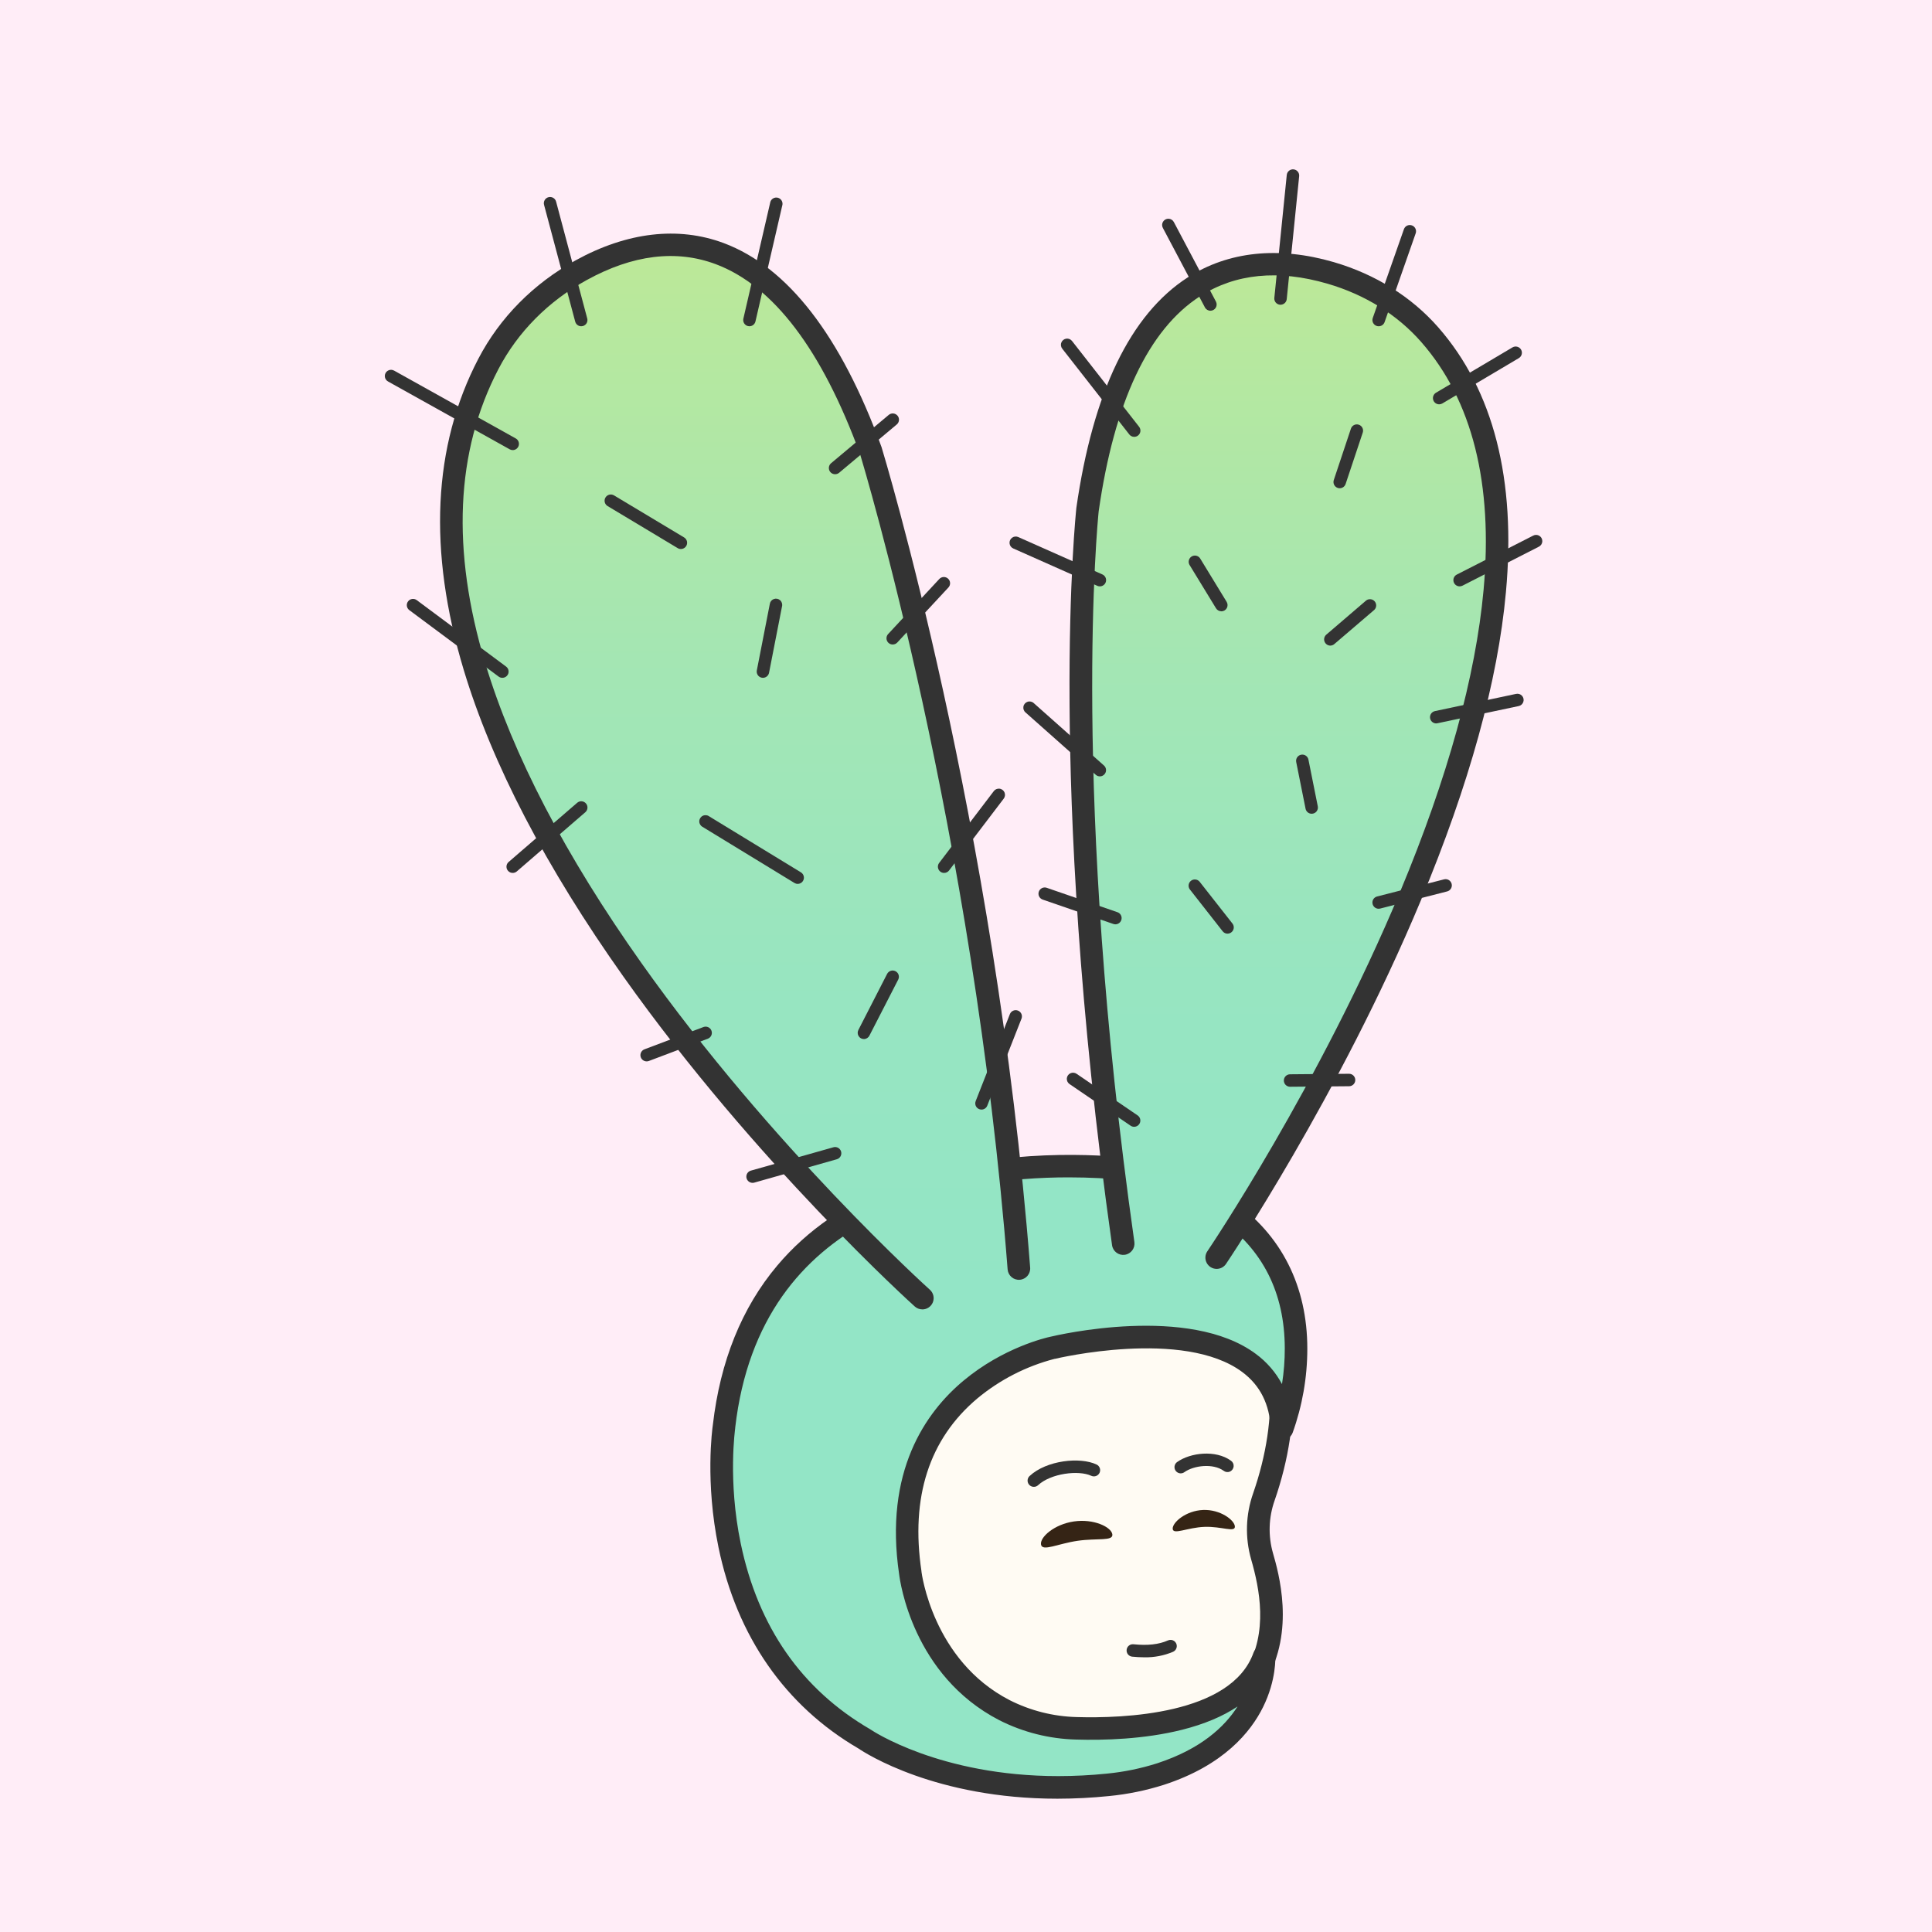 <svg height="1200" node-id="1" sillyvg="true" template-height="1200" template-width="1200" version="1.1" viewBox="0 0 1200 1200" width="1200" xmlns="http://www.w3.org/2000/svg" xmlns:xlink="http://www.w3.org/1999/xlink"><defs node-id="131"><linearGradient gradientUnits="userSpaceOnUse" id="未命名的渐变_10" node-id="5" spreadMethod="pad" x1="456.57" x2="456.57" y1="152.06" y2="806.28"><stop offset="0" stop-color="#bde897"></stop><stop offset="0.08" stop-color="#b7e89e"></stop><stop offset="0.41" stop-color="#a3e6b4"></stop><stop offset="0.72" stop-color="#97e5c1"></stop><stop offset="1" stop-color="#93e5c6"></stop></linearGradient><linearGradient gradientUnits="userSpaceOnUse" id="未命名的渐变_10-2" node-id="11" spreadMethod="pad" x1="800.6" x2="800.6" y1="164.08" y2="781.13"><stop offset="0" stop-color="#bde897"></stop><stop offset="0.08" stop-color="#b7e89e"></stop><stop offset="0.41" stop-color="#a3e6b4"></stop><stop offset="0.72" stop-color="#97e5c1"></stop><stop offset="1" stop-color="#93e5c6"></stop></linearGradient><linearGradient gradientUnits="userSpaceOnUse" id="未命名的渐变_10-3" node-id="12" spreadMethod="pad" x1="865.97" x2="865.97" y1="143.64" y2="198.78"><stop offset="0" stop-color="#bde897"></stop><stop offset="0.08" stop-color="#b7e89e"></stop><stop offset="0.41" stop-color="#a3e6b4"></stop><stop offset="0.72" stop-color="#97e5c1"></stop><stop offset="1" stop-color="#93e5c6"></stop></linearGradient><linearGradient gradientUnits="userSpaceOnUse" id="未命名的渐变_10-4" node-id="13" spreadMethod="pad" x1="917.67" x2="917.67" y1="219.1" y2="247.26"><stop offset="0" stop-color="#bde897"></stop><stop offset="0.08" stop-color="#b7e89e"></stop><stop offset="0.41" stop-color="#a3e6b4"></stop><stop offset="0.72" stop-color="#97e5c1"></stop><stop offset="1" stop-color="#93e5c6"></stop></linearGradient><linearGradient gradientUnits="userSpaceOnUse" id="未命名的渐变_10-5" node-id="14" spreadMethod="pad" x1="738.77" x2="738.77" y1="139.77" y2="189.11"><stop offset="0" stop-color="#bde897"></stop><stop offset="0.08" stop-color="#b7e89e"></stop><stop offset="0.41" stop-color="#a3e6b4"></stop><stop offset="0.72" stop-color="#97e5c1"></stop><stop offset="1" stop-color="#93e5c6"></stop></linearGradient><linearGradient gradientUnits="userSpaceOnUse" id="未命名的渐变_10-6" node-id="15" spreadMethod="pad" x1="837.43" x2="837.43" y1="267.46" y2="299.39"><stop offset="0" stop-color="#bde897"></stop><stop offset="0.08" stop-color="#b7e89e"></stop><stop offset="0.41" stop-color="#a3e6b4"></stop><stop offset="0.72" stop-color="#97e5c1"></stop><stop offset="1" stop-color="#93e5c6"></stop></linearGradient><linearGradient gradientUnits="userSpaceOnUse" id="未命名的渐变_10-7" node-id="16" spreadMethod="pad" x1="799.22" x2="799.22" y1="108.98" y2="185.4"><stop offset="0" stop-color="#bde897"></stop><stop offset="0.08" stop-color="#b7e89e"></stop><stop offset="0.41" stop-color="#a3e6b4"></stop><stop offset="0.72" stop-color="#97e5c1"></stop><stop offset="1" stop-color="#93e5c6"></stop></linearGradient><linearGradient gradientUnits="userSpaceOnUse" id="未命名的渐变_10-8" node-id="17" spreadMethod="pad" x1="930.3" x2="930.3" y1="336.15" y2="360.33"><stop offset="0" stop-color="#bde897"></stop><stop offset="0.08" stop-color="#b7e89e"></stop><stop offset="0.41" stop-color="#a3e6b4"></stop><stop offset="0.72" stop-color="#97e5c1"></stop><stop offset="1" stop-color="#93e5c6"></stop></linearGradient><linearGradient gradientUnits="userSpaceOnUse" id="未命名的渐变_10-9" node-id="18" spreadMethod="pad" x1="917.24" x2="917.24" y1="434.82" y2="445.46"><stop offset="0" stop-color="#bde897"></stop><stop offset="0.08" stop-color="#b7e89e"></stop><stop offset="0.41" stop-color="#a3e6b4"></stop><stop offset="0.72" stop-color="#97e5c1"></stop><stop offset="1" stop-color="#93e5c6"></stop></linearGradient><linearGradient gradientUnits="userSpaceOnUse" id="未命名的渐变_10-10" node-id="19" spreadMethod="pad" x1="811.8" x2="811.8" y1="472.54" y2="501.56"><stop offset="0" stop-color="#bde897"></stop><stop offset="0.08" stop-color="#b7e89e"></stop><stop offset="0.41" stop-color="#a3e6b4"></stop><stop offset="0.72" stop-color="#97e5c1"></stop><stop offset="1" stop-color="#93e5c6"></stop></linearGradient><linearGradient gradientUnits="userSpaceOnUse" id="未命名的渐变_10-11" node-id="20" spreadMethod="pad" x1="750.33" x2="750.33" y1="348.72" y2="375.81"><stop offset="0" stop-color="#bde897"></stop><stop offset="0.08" stop-color="#b7e89e"></stop><stop offset="0.41" stop-color="#a3e6b4"></stop><stop offset="0.72" stop-color="#97e5c1"></stop><stop offset="1" stop-color="#93e5c6"></stop></linearGradient><linearGradient gradientUnits="userSpaceOnUse" id="未命名的渐变_10-12" node-id="21" spreadMethod="pad" x1="683.63" x2="683.63" y1="214.26" y2="267.46"><stop offset="0" stop-color="#bde897"></stop><stop offset="0.08" stop-color="#b7e89e"></stop><stop offset="0.41" stop-color="#a3e6b4"></stop><stop offset="0.72" stop-color="#97e5c1"></stop><stop offset="1" stop-color="#93e5c6"></stop></linearGradient><linearGradient gradientUnits="userSpaceOnUse" id="未命名的渐变_10-13" node-id="22" spreadMethod="pad" x1="657.02" x2="657.02" y1="337.11" y2="360.33"><stop offset="0" stop-color="#bde897"></stop><stop offset="0.08" stop-color="#b7e89e"></stop><stop offset="0.41" stop-color="#a3e6b4"></stop><stop offset="0.72" stop-color="#97e5c1"></stop><stop offset="1" stop-color="#93e5c6"></stop></linearGradient><linearGradient gradientUnits="userSpaceOnUse" id="未命名的渐变_10-14" node-id="23" spreadMethod="pad" x1="661.38" x2="661.38" y1="439.65" y2="478.35"><stop offset="0" stop-color="#bde897"></stop><stop offset="0.08" stop-color="#b7e89e"></stop><stop offset="0.41" stop-color="#a3e6b4"></stop><stop offset="0.72" stop-color="#97e5c1"></stop><stop offset="1" stop-color="#93e5c6"></stop></linearGradient><linearGradient gradientUnits="userSpaceOnUse" id="未命名的渐变_10-15" node-id="24" spreadMethod="pad" x1="877.1" x2="877.1" y1="549.93" y2="560.57"><stop offset="0" stop-color="#bde897"></stop><stop offset="0.08" stop-color="#b7e89e"></stop><stop offset="0.41" stop-color="#a3e6b4"></stop><stop offset="0.72" stop-color="#97e5c1"></stop><stop offset="1" stop-color="#93e5c6"></stop></linearGradient><linearGradient gradientUnits="userSpaceOnUse" id="未命名的渐变_10-17" node-id="26" spreadMethod="pad" x1="819.6" x2="819.6" y1="670.85" y2="671.17"><stop offset="0" stop-color="#bde897"></stop><stop offset="0.08" stop-color="#b7e89e"></stop><stop offset="0.41" stop-color="#a3e6b4"></stop><stop offset="0.72" stop-color="#97e5c1"></stop><stop offset="1" stop-color="#93e5c6"></stop></linearGradient><linearGradient gradientUnits="userSpaceOnUse" id="未命名的渐变_10-18" node-id="27" spreadMethod="pad" x1="670.85" x2="670.85" y1="555.09" y2="570.24"><stop offset="0" stop-color="#bde897"></stop><stop offset="0.08" stop-color="#b7e89e"></stop><stop offset="0.41" stop-color="#a3e6b4"></stop><stop offset="0.72" stop-color="#97e5c1"></stop><stop offset="1" stop-color="#93e5c6"></stop></linearGradient><linearGradient gradientUnits="userSpaceOnUse" id="未命名的渐变_10-19" node-id="28" spreadMethod="pad" x1="685.51" x2="685.51" y1="670.2" y2="696"><stop offset="0" stop-color="#bde897"></stop><stop offset="0.08" stop-color="#b7e89e"></stop><stop offset="0.41" stop-color="#a3e6b4"></stop><stop offset="0.72" stop-color="#97e5c1"></stop><stop offset="1" stop-color="#93e5c6"></stop></linearGradient><linearGradient gradientUnits="userSpaceOnUse" id="未命名的渐变_10-20" node-id="29" spreadMethod="pad" x1="752.26" x2="752.26" y1="550.02" y2="576.05"><stop offset="0" stop-color="#bde897"></stop><stop offset="0.08" stop-color="#b7e89e"></stop><stop offset="0.41" stop-color="#a3e6b4"></stop><stop offset="0.72" stop-color="#97e5c1"></stop><stop offset="1" stop-color="#93e5c6"></stop></linearGradient><linearGradient gradientUnits="userSpaceOnUse" id="未命名的渐变_10-21" node-id="30" spreadMethod="pad" x1="838.72" x2="838.72" y1="375.81" y2="397.09"><stop offset="0" stop-color="#bde897"></stop><stop offset="0.08" stop-color="#b7e89e"></stop><stop offset="0.41" stop-color="#a3e6b4"></stop><stop offset="0.72" stop-color="#97e5c1"></stop><stop offset="1" stop-color="#93e5c6"></stop></linearGradient><linearGradient gradientUnits="userSpaceOnUse" id="未命名的渐变_10-22" node-id="31" spreadMethod="pad" x1="473.87" x2="473.87" y1="126.23" y2="198.78"><stop offset="0" stop-color="#bde897"></stop><stop offset="0.08" stop-color="#b7e89e"></stop><stop offset="0.41" stop-color="#a3e6b4"></stop><stop offset="0.72" stop-color="#97e5c1"></stop><stop offset="1" stop-color="#93e5c6"></stop></linearGradient><linearGradient gradientUnits="userSpaceOnUse" id="未命名的渐变_10-23" node-id="32" spreadMethod="pad" x1="536.59" x2="536.59" y1="260.69" y2="290.68"><stop offset="0" stop-color="#bde897"></stop><stop offset="0.08" stop-color="#b7e89e"></stop><stop offset="0.41" stop-color="#a3e6b4"></stop><stop offset="0.72" stop-color="#97e5c1"></stop><stop offset="1" stop-color="#93e5c6"></stop></linearGradient><linearGradient gradientUnits="userSpaceOnUse" id="未命名的渐变_10-24" node-id="33" spreadMethod="pad" x1="477.9" x2="477.9" y1="375.81" y2="417.08"><stop offset="0" stop-color="#bde897"></stop><stop offset="0.08" stop-color="#b7e89e"></stop><stop offset="0.41" stop-color="#a3e6b4"></stop><stop offset="0.72" stop-color="#97e5c1"></stop><stop offset="1" stop-color="#93e5c6"></stop></linearGradient><linearGradient gradientUnits="userSpaceOnUse" id="未命名的渐变_10-25" node-id="34" spreadMethod="pad" x1="401.16" x2="401.16" y1="310.99" y2="337.11"><stop offset="0" stop-color="#bde897"></stop><stop offset="0.08" stop-color="#b7e89e"></stop><stop offset="0.41" stop-color="#a3e6b4"></stop><stop offset="0.72" stop-color="#97e5c1"></stop><stop offset="1" stop-color="#93e5c6"></stop></linearGradient><linearGradient gradientUnits="userSpaceOnUse" id="未命名的渐变_10-26" node-id="35" spreadMethod="pad" x1="466.94" x2="466.94" y1="510.27" y2="545.09"><stop offset="0" stop-color="#bde897"></stop><stop offset="0.08" stop-color="#b7e89e"></stop><stop offset="0.41" stop-color="#a3e6b4"></stop><stop offset="0.72" stop-color="#97e5c1"></stop><stop offset="1" stop-color="#93e5c6"></stop></linearGradient><linearGradient gradientUnits="userSpaceOnUse" id="未命名的渐变_10-27" node-id="36" spreadMethod="pad" x1="545.54" x2="545.54" y1="606.68" y2="641.5"><stop offset="0" stop-color="#bde897"></stop><stop offset="0.08" stop-color="#b7e89e"></stop><stop offset="0.41" stop-color="#a3e6b4"></stop><stop offset="0.72" stop-color="#97e5c1"></stop><stop offset="1" stop-color="#93e5c6"></stop></linearGradient><linearGradient gradientUnits="userSpaceOnUse" id="未命名的渐变_10-28" node-id="37" spreadMethod="pad" x1="603.34" x2="603.34" y1="493.82" y2="538.32"><stop offset="0" stop-color="#bde897"></stop><stop offset="0.08" stop-color="#b7e89e"></stop><stop offset="0.41" stop-color="#a3e6b4"></stop><stop offset="0.72" stop-color="#97e5c1"></stop><stop offset="1" stop-color="#93e5c6"></stop></linearGradient><linearGradient gradientUnits="userSpaceOnUse" id="未命名的渐变_10-29" node-id="38" spreadMethod="pad" x1="570.37" x2="570.37" y1="362.26" y2="396.44"><stop offset="0" stop-color="#bde897"></stop><stop offset="0.08" stop-color="#b7e89e"></stop><stop offset="0.41" stop-color="#a3e6b4"></stop><stop offset="0.72" stop-color="#97e5c1"></stop><stop offset="1" stop-color="#93e5c6"></stop></linearGradient><linearGradient gradientUnits="userSpaceOnUse" id="未命名的渐变_10-30" node-id="39" spreadMethod="pad" x1="620.27" x2="620.27" y1="631.19" y2="685.31"><stop offset="0" stop-color="#bde897"></stop><stop offset="0.08" stop-color="#b7e89e"></stop><stop offset="0.41" stop-color="#a3e6b4"></stop><stop offset="0.72" stop-color="#97e5c1"></stop><stop offset="1" stop-color="#93e5c6"></stop></linearGradient><linearGradient gradientUnits="userSpaceOnUse" id="未命名的渐变_10-31" node-id="40" spreadMethod="pad" x1="493.06" x2="493.06" y1="716.31" y2="730.82"><stop offset="0" stop-color="#bde897"></stop><stop offset="0.08" stop-color="#b7e89e"></stop><stop offset="0.41" stop-color="#a3e6b4"></stop><stop offset="0.72" stop-color="#97e5c1"></stop><stop offset="1" stop-color="#93e5c6"></stop></linearGradient><linearGradient gradientUnits="userSpaceOnUse" id="未命名的渐变_10-32" node-id="41" spreadMethod="pad" x1="420.02" x2="420.02" y1="641.5" y2="655.37"><stop offset="0" stop-color="#bde897"></stop><stop offset="0.08" stop-color="#b7e89e"></stop><stop offset="0.41" stop-color="#a3e6b4"></stop><stop offset="0.72" stop-color="#97e5c1"></stop><stop offset="1" stop-color="#93e5c6"></stop></linearGradient><linearGradient gradientUnits="userSpaceOnUse" id="未命名的渐变_10-33" node-id="42" spreadMethod="pad" x1="339.73" x2="339.73" y1="501.56" y2="538.32"><stop offset="0" stop-color="#bde897"></stop><stop offset="0.08" stop-color="#b7e89e"></stop><stop offset="0.41" stop-color="#a3e6b4"></stop><stop offset="0.72" stop-color="#97e5c1"></stop><stop offset="1" stop-color="#93e5c6"></stop></linearGradient><linearGradient gradientUnits="userSpaceOnUse" id="未命名的渐变_10-34" node-id="43" spreadMethod="pad" x1="284.27" x2="284.27" y1="375.81" y2="417.08"><stop offset="0" stop-color="#bde897"></stop><stop offset="0.08" stop-color="#b7e89e"></stop><stop offset="0.41" stop-color="#a3e6b4"></stop><stop offset="0.72" stop-color="#97e5c1"></stop><stop offset="1" stop-color="#93e5c6"></stop></linearGradient><linearGradient gradientUnits="userSpaceOnUse" id="未命名的渐变_10-35" node-id="44" spreadMethod="pad" x1="280.73" x2="280.73" y1="233.61" y2="275.69"><stop offset="0" stop-color="#bde897"></stop><stop offset="0.08" stop-color="#b7e89e"></stop><stop offset="0.41" stop-color="#a3e6b4"></stop><stop offset="0.72" stop-color="#97e5c1"></stop><stop offset="1" stop-color="#93e5c6"></stop></linearGradient><linearGradient gradientUnits="userSpaceOnUse" id="未命名的渐变_10-36" node-id="45" spreadMethod="pad" x1="351.34" x2="351.34" y1="126.23" y2="198.78"><stop offset="0" stop-color="#bde897"></stop><stop offset="0.08" stop-color="#b7e89e"></stop><stop offset="0.41" stop-color="#a3e6b4"></stop><stop offset="0.72" stop-color="#97e5c1"></stop><stop offset="1" stop-color="#93e5c6"></stop></linearGradient></defs><path d="M 0.00 0.00 L 1200.00 0.00 L 1200.00 1200.00 L 0.00 1200.00 Z" fill="#ffedf7" fill-rule="nonzero" node-id="554" stroke="none" target-height="1200" target-width="1200" target-x="0" target-y="0"></path><path d="M 704.91 1084.68 C 803.03 1063.36 793.75 1001.01 783.83 966.56 C 780.43 954.48 780.83 941.65 785.00 929.81 C 794.60 902.06 797.00 878.07 795.62 858.03 C 792.63 816.09 761.35 781.62 719.89 774.59 C 418.89 722.77 516.89 1004.16 516.89 1004.16 C 516.89 1004.16 552.59 1062.69 600.04 1086.06 C 600.00 1086.06 669.83 1101.84 704.91 1084.68 Z" fill="#fffbf3" fill-rule="nonzero" node-id="556" stroke="none" target-height="379.07" target-width="384.14" target-x="418.89" target-y="722.77"></path><path d="M 659.21 1099.68 C 629.03 1099.68 600.30 1093.32 598.43 1092.89 C 597.89 1092.77 597.37 1092.59 596.88 1092.34 C 548.17 1068.34 512.34 1010.27 510.88 1007.81 C 510.62 1007.38 510.41 1006.93 510.25 1006.46 C 502.74 983.17 497.86 959.11 495.72 934.73 C 491.03 881.40 501.72 837.67 526.72 808.25 C 563.06 765.38 628.47 751.74 721.13 767.69 C 765.81 775.20 799.51 812.35 802.65 857.55 C 804.29 881.22 800.59 906.30 791.65 932.09 C 787.96 942.57 787.61 953.93 790.65 964.62 C 794.10 976.62 804.65 1013.14 786.11 1044.14 C 772.52 1066.91 746.00 1082.79 707.29 1091.34 C 693.81 1097.65 676.28 1099.68 659.21 1099.68 Z M 602.31 1079.41 C 610.00 1081.04 671.31 1093.33 701.83 1078.41 C 702.34 1078.16 702.87 1077.98 703.42 1077.86 C 738.63 1070.21 762.42 1056.46 774.00 1036.99 C 787.80 1013.87 782.38 986.84 777.10 968.52 C 773.26 955.05 773.69 940.73 778.35 927.52 C 786.66 903.52 790.11 880.29 788.60 858.52 C 785.90 819.77 756.98 787.93 718.67 781.52 C 631.26 766.52 570.26 778.52 537.34 817.30 C 484.84 879.19 519.91 991.18 523.19 1001.18 C 527.17 1007.44 560.24 1058.27 602.31 1079.41 Z" fill="#333333" fill-rule="nonzero" node-id="558" stroke="none" target-height="347.94" target-width="319.81" target-x="484.84" target-y="751.74"></path><path d="M 733.35 911.26 C 740.35 906.26 754.18 904.51 762.28 910.38" fill="#ffffff" fill-rule="nonzero" node-id="560" stroke="none" target-height="6.75" target-width="28.93" target-x="733.35" target-y="904.51"></path><path d="M 733.35 915.13 C 731.68 915.12 730.20 914.04 729.68 912.45 C 729.17 910.86 729.74 909.11 731.09 908.13 C 739.33 902.22 755.09 900.40 764.54 907.25 C 765.72 908.04 766.37 909.40 766.24 910.81 C 766.11 912.22 765.22 913.45 763.93 914.01 C 762.63 914.58 761.13 914.39 760.01 913.52 C 753.52 908.82 741.56 910.14 735.61 914.41 C 734.95 914.88 734.16 915.13 733.35 915.13 Z" fill="#333333" fill-rule="nonzero" node-id="562" stroke="none" target-height="14.73" target-width="37.2" target-x="729.17" target-y="900.4"></path><path d="M 642.12 919.63 C 651.12 911.21 670.24 908.79 679.45 913.14" fill="#ffffff" fill-rule="nonzero" node-id="564" stroke="none" target-height="10.84" target-width="37.33" target-x="642.12" target-y="908.79"></path><path d="M 642.12 923.50 C 640.53 923.50 639.10 922.53 638.52 921.05 C 637.94 919.57 638.32 917.88 639.48 916.80 C 650.06 906.95 670.90 904.80 681.10 909.64 C 683.03 910.55 683.86 912.86 682.95 914.80 C 682.03 916.73 679.72 917.55 677.79 916.64 C 670.03 912.98 652.62 915.15 644.79 922.47 C 644.07 923.15 643.11 923.52 642.12 923.50 Z" fill="#333333" fill-rule="nonzero" node-id="566" stroke="none" target-height="18.72" target-width="45.92" target-x="637.94" target-y="904.8"></path><path d="M 690.88 952.91 C 691.67 957.44 681.53 955.24 669.30 957.02 C 657.07 958.80 647.37 963.87 646.59 959.35 C 645.81 954.83 654.73 946.80 667.00 945.00 C 679.27 943.20 690.09 948.39 690.88 952.91 Z" fill="#352415" fill-rule="nonzero" node-id="568" stroke="none" target-height="20.67" target-width="45.86" target-x="645.81" target-y="943.2"></path><path d="M 767.00 948.11 C 767.22 952.06 758.75 947.97 748.09 948.37 C 737.43 948.77 728.60 953.51 728.38 949.56 C 728.16 945.61 736.63 938.27 747.29 937.87 C 757.95 937.47 766.78 944.15 767.00 948.11 Z" fill="#352415" fill-rule="nonzero" node-id="570" stroke="none" target-height="16.04" target-width="39.06" target-x="728.16" target-y="937.47"></path><path d="M 703.62 1025.13 C 712.15 1026.01 720.12 1025.50 727.06 1022.41" fill="#ffffff" fill-rule="nonzero" node-id="572" stroke="none" target-height="3.6" target-width="23.44" target-x="703.62" target-y="1022.41"></path><path d="M 710.69 1029.38 C 708.19 1029.37 705.69 1029.24 703.21 1028.98 C 701.08 1028.76 699.54 1026.85 699.77 1024.73 C 699.99 1022.60 701.89 1021.06 704.02 1021.28 C 712.79 1022.19 719.81 1021.41 725.48 1018.88 C 726.74 1018.31 728.21 1018.47 729.33 1019.28 C 730.45 1020.09 731.06 1021.44 730.91 1022.82 C 730.76 1024.19 729.90 1025.39 728.63 1025.95 C 722.96 1028.35 716.85 1029.52 710.69 1029.38 Z" fill="#333333" fill-rule="nonzero" node-id="574" stroke="none" target-height="11.21" target-width="31.52" target-x="699.54" target-y="1018.31"></path><path d="M 720.83 1101.89 C 788.21 1079.97 785.17 1028.89 785.17 1028.89 C 769.82 1071.75 698.82 1074.35 668.49 1073.44 C 652.98 1073.06 637.75 1069.20 623.92 1062.16 C 572.00 1035.43 565.43 977.00 565.43 977.00 C 547.81 859.16 653.63 837.15 653.63 837.15 C 653.63 837.15 792.09 803.43 796.35 887.36 C 796.35 887.36 831.05 800.30 761.68 751.53 C 742.91 738.35 720.85 728.00 698.00 725.87 C 638.38 720.24 468.65 721.09 449.72 885.93 C 449.72 885.93 429.72 1017.86 537.00 1080.15 C 537.00 1080.15 592.00 1118.37 688.19 1108.59 C 699.28 1107.52 710.22 1105.27 720.83 1101.89 Z" fill="#93e5c6" fill-rule="nonzero" node-id="576" stroke="none" target-height="398.13" target-width="401.33" target-x="429.72" target-y="720.24"></path><path d="M 656.78 1117.21 C 581.11 1117.21 537.45 1088.91 533.27 1086.07 C 487.76 1059.56 457.68 1016.35 446.27 961.07 C 437.89 920.45 442.38 887.69 442.77 884.99 C 447.33 845.44 460.77 812.16 482.77 786.06 C 501.29 764.06 525.96 747.06 556.10 735.42 C 612.58 713.68 674.62 716.61 698.67 718.88 C 720.40 720.93 743.58 730.24 765.67 745.80 C 796.00 767.13 812.00 798.92 812.00 837.75 C 811.99 855.56 808.89 873.24 802.85 890.00 C 801.63 893.05 798.45 894.84 795.20 894.31 C 791.96 893.77 789.53 891.04 789.36 887.76 C 788.57 872.16 782.76 860.53 771.61 852.21 C 735.17 825.00 656.08 843.78 655.28 844.00 L 655.06 844.00 C 637.42 848.57 621.01 856.98 607.00 868.63 C 577.12 893.80 565.46 929.92 572.35 976.00 L 572.35 976.26 C 572.42 976.79 579.25 1031.34 627.10 1055.99 C 640.01 1062.53 654.21 1066.12 668.67 1066.50 C 697.10 1067.35 764.73 1065.17 778.55 1026.58 C 779.67 1023.45 782.84 1021.53 786.13 1022.00 C 789.43 1022.48 791.93 1025.20 792.13 1028.52 C 792.13 1029.12 792.90 1043.33 784.51 1060.30 C 776.93 1075.65 760.09 1096.48 722.97 1108.56 L 722.97 1108.56 C 711.88 1112.09 700.45 1114.44 688.87 1115.56 C 678.21 1116.65 667.50 1117.20 656.78 1117.21 Z M 663.65 731.28 C 593.98 731.28 472.26 751.11 456.65 886.72 C 456.65 886.81 456.65 886.89 456.65 886.98 C 456.65 887.29 451.93 919.57 460.09 958.72 C 470.90 1010.56 497.96 1049.38 540.53 1074.10 C 540.69 1074.19 540.85 1074.30 541.01 1074.41 C 541.47 1074.72 583.68 1103.17 657.36 1103.17 C 667.42 1103.16 677.48 1102.65 687.49 1101.63 C 698.08 1100.60 708.53 1098.46 718.67 1095.23 L 718.67 1095.23 C 745.82 1086.39 760.61 1072.61 768.67 1059.92 C 759.49 1066.09 747.99 1070.91 734.18 1074.40 C 710.52 1080.34 685.29 1080.98 668.30 1080.47 C 651.75 1080.04 635.50 1075.95 620.73 1068.47 C 566.84 1040.65 559.00 982.00 558.49 977.94 C 548.96 913.94 574.95 877.13 598.49 857.53 C 623.19 836.92 649.80 830.84 652.13 830.34 C 656.91 829.19 738.63 810.10 780.02 840.94 C 786.77 845.90 792.32 852.30 796.27 859.68 C 797.45 852.28 798.03 844.80 798.00 837.31 C 797.88 802.96 784.30 776.03 757.63 757.31 C 737.48 743.15 716.63 734.70 697.32 732.88 C 688.89 732.00 677.27 731.28 663.65 731.28 Z" fill="#333333" fill-rule="nonzero" node-id="578" stroke="none" target-height="403.53" target-width="374.11" target-x="437.89" target-y="713.68"></path><path d="M 572.87 806.28 C 572.87 806.28 183.06 456.65 303.35 226.00 C 315.66 202.40 335.35 181.90 360.94 167.81 C 407.57 142.12 485.94 129.46 540.85 279.81 C 540.85 279.81 611.17 508.56 632.85 787.81" fill="url(#未命名的渐变_10)" fill-rule="nonzero" node-id="580" stroke="none" target-height="676.82" target-width="449.79" target-x="183.06" target-y="129.46"></path><path d="M 572.86 813.28 C 571.14 813.28 569.47 812.64 568.19 811.49 C 567.19 810.61 469.19 722.22 387.29 606.69 C 339.00 538.58 305.59 474.43 288.00 416.00 C 265.75 342.07 268.82 277.07 297.13 222.79 C 310.45 197.26 331.34 176.14 357.55 161.70 C 389.48 144.12 421.28 140.42 449.55 151.00 C 489.31 165.90 522.25 208.45 547.45 277.47 L 547.57 277.81 C 548.27 280.11 618.37 510.51 639.85 787.35 C 640.15 791.22 637.26 794.59 633.39 794.89 C 629.52 795.19 626.15 792.30 625.85 788.43 C 604.74 516.37 536.44 289.43 534.20 282.09 C 510.47 217.19 480.32 177.50 444.60 164.09 C 420.00 154.89 393.00 158.20 364.32 174.00 C 340.53 187.10 321.59 206.22 309.55 229.30 C 283.00 280.20 280.26 341.63 301.38 411.89 C 318.51 468.83 351.21 531.59 398.58 598.42 C 479.58 712.72 576.58 800.22 577.58 801.09 C 579.74 803.03 580.48 806.10 579.44 808.81 C 578.40 811.51 575.80 813.30 572.90 813.30 Z" fill="#333333" fill-rule="nonzero" node-id="582" stroke="none" target-height="672.88" target-width="374.4" target-x="265.75" target-y="140.42"></path><path d="M 755.69 781.13 C 755.69 781.13 1032.69 373.13 888.11 207.92 C 872.86 190.50 851.75 176.86 826.51 169.49 C 777.35 155.15 698.04 158.75 675.51 316.71 C 675.51 316.71 657.07 486.08 697.70 772.42" fill="url(#未命名的渐变_10-2)" fill-rule="nonzero" node-id="584" stroke="none" target-height="625.98" target-width="375.62" target-x="657.07" target-y="155.15"></path><path d="M 755.69 788.13 C 753.10 788.13 750.71 786.70 749.50 784.40 C 748.29 782.11 748.44 779.33 749.90 777.19 C 750.59 776.19 819.44 674.19 869.75 553.60 C 899.16 483.08 916.56 420.12 921.47 366.46 C 927.47 300.46 914.47 248.70 882.84 212.53 C 867.99 195.53 847.84 183.01 824.55 176.21 C 793.91 167.27 767.26 169.90 745.35 184.02 C 713.35 204.66 692.14 249.60 682.41 317.57 C 681.87 322.74 664.99 492.40 704.58 771.44 C 705.13 775.27 702.48 778.82 698.65 779.37 C 694.82 779.92 691.27 777.27 690.72 773.44 C 669.72 625.14 664.72 508.78 664.32 437.27 C 663.85 359.63 668.45 316.42 668.50 315.99 L 668.50 315.76 C 678.83 243.51 702.12 195.24 737.74 172.29 C 762.85 156.11 794.21 152.83 828.44 162.81 C 854.29 170.36 876.73 184.37 893.35 203.35 C 927.64 242.54 941.78 297.89 935.35 367.87 C 930.35 422.97 912.53 487.35 882.54 559.22 C 831.73 681.07 762.18 784.00 761.49 785.06 C 760.19 786.98 758.01 788.13 755.69 788.13 Z" fill="#333333" fill-rule="nonzero" node-id="586" stroke="none" target-height="635.3" target-width="277.93" target-x="663.85" target-y="152.83"></path><path d="M 856.30 198.78 L 875.64 143.64" fill="url(#未命名的渐变_10-3)" fill-rule="nonzero" node-id="588" stroke="none" target-height="55.14" target-width="19.34" target-x="856.3" target-y="143.64"></path><path d="M 856.30 202.65 C 855.86 202.65 855.43 202.58 855.02 202.43 C 854.05 202.09 853.26 201.38 852.81 200.46 C 852.37 199.53 852.31 198.47 852.65 197.50 L 872.00 142.36 C 872.71 140.34 874.92 139.28 876.93 139.99 C 878.95 140.69 880.02 142.90 879.31 144.92 L 860.00 200.06 C 859.45 201.63 857.96 202.67 856.30 202.65 Z" fill="#333333" fill-rule="nonzero" node-id="590" stroke="none" target-height="63.39" target-width="27.71" target-x="852.31" target-y="139.28"></path><path d="M 893.92 247.26 L 941.42 219.10" fill="url(#未命名的渐变_10-4)" fill-rule="nonzero" node-id="592" stroke="none" target-height="28.16" target-width="47.5" target-x="893.92" target-y="219.1"></path><path d="M 893.92 251.13 C 892.17 251.14 890.63 249.98 890.16 248.30 C 889.69 246.61 890.42 244.82 891.92 243.93 L 939.43 215.77 C 941.27 214.68 943.64 215.29 944.74 217.12 C 945.83 218.96 945.22 221.34 943.38 222.43 L 895.87 250.59 C 895.28 250.94 894.61 251.13 893.92 251.13 Z" fill="#333333" fill-rule="nonzero" node-id="594" stroke="none" target-height="36.46" target-width="56.14" target-x="889.69" target-y="214.68"></path><path d="M 751.82 189.11 L 725.71 139.77" fill="url(#未命名的渐变_10-5)" fill-rule="nonzero" node-id="596" stroke="none" target-height="49.34" target-width="26.11" target-x="725.71" target-y="139.77"></path><path d="M 751.83 193.00 C 750.39 193.00 749.08 192.21 748.40 190.94 L 722.29 141.60 C 721.61 140.38 721.65 138.88 722.39 137.69 C 723.13 136.50 724.45 135.81 725.84 135.86 C 727.24 135.92 728.50 136.73 729.13 137.98 L 755.24 187.32 C 755.87 188.52 755.83 189.96 755.14 191.12 C 754.44 192.28 753.19 193.00 751.83 193.00 Z" fill="#333333" fill-rule="nonzero" node-id="598" stroke="none" target-height="57.19" target-width="34.26" target-x="721.61" target-y="135.81"></path><path d="M 832.11 299.39 L 842.76 267.46" fill="url(#未命名的渐变_10-6)" fill-rule="nonzero" node-id="600" stroke="none" target-height="31.93" target-width="10.65" target-x="832.11" target-y="267.46"></path><path d="M 832.12 303.26 C 831.70 303.26 831.29 303.19 830.89 303.06 C 828.86 302.38 827.77 300.19 828.44 298.16 L 839.08 266.24 C 839.76 264.21 841.95 263.11 843.98 263.79 C 846.01 264.47 847.11 266.66 846.43 268.69 L 835.79 300.61 C 835.26 302.19 833.79 303.26 832.12 303.26 Z" fill="#333333" fill-rule="nonzero" node-id="602" stroke="none" target-height="40.15" target-width="19.34" target-x="827.77" target-y="263.11"></path><path d="M 795.36 185.40 L 803.09 108.98" fill="url(#未命名的渐变_10-7)" fill-rule="nonzero" node-id="604" stroke="none" target-height="76.42" target-width="7.73" target-x="795.36" target-y="108.98"></path><path d="M 795.36 189.27 C 795.23 189.28 795.10 189.28 794.97 189.27 C 793.95 189.17 793.01 188.66 792.36 187.87 C 791.71 187.07 791.40 186.05 791.51 185.03 L 799.24 108.61 C 799.48 106.50 801.37 104.98 803.48 105.20 C 805.58 105.41 807.13 107.28 806.94 109.39 L 799.21 185.81 C 799.00 187.78 797.34 189.27 795.36 189.27 Z" fill="#333333" fill-rule="nonzero" node-id="606" stroke="none" target-height="84.3" target-width="15.73" target-x="791.4" target-y="104.98"></path><path d="M 906.60 360.33 L 954.00 336.15" fill="url(#未命名的渐变_10-8)" fill-rule="nonzero" node-id="608" stroke="none" target-height="24.18" target-width="47.4" target-x="906.6" target-y="336.15"></path><path d="M 906.60 364.20 C 904.81 364.20 903.25 362.98 902.83 361.23 C 902.41 359.49 903.24 357.69 904.84 356.88 L 952.24 332.70 C 953.48 332.03 954.98 332.07 956.17 332.83 C 957.36 333.58 958.04 334.93 957.96 336.33 C 957.87 337.74 957.03 338.98 955.76 339.59 L 908.36 363.78 C 907.81 364.05 907.21 364.20 906.60 364.20 Z" fill="#333333" fill-rule="nonzero" node-id="610" stroke="none" target-height="32.17" target-width="55.63" target-x="902.41" target-y="332.03"></path><path d="M 892.09 445.46 L 942.39 434.82" fill="url(#未命名的渐变_10-9)" fill-rule="nonzero" node-id="612" stroke="none" target-height="10.64" target-width="50.3" target-x="892.09" target-y="434.82"></path><path d="M 892.09 449.33 C 890.10 449.34 888.43 447.84 888.22 445.86 C 888.02 443.88 889.34 442.07 891.29 441.67 L 941.59 431.00 C 942.96 430.67 944.40 431.11 945.35 432.15 C 946.30 433.19 946.61 434.66 946.16 436.00 C 945.71 437.33 944.57 438.32 943.19 438.57 L 892.89 449.21 C 892.63 449.28 892.36 449.32 892.09 449.33 Z" fill="#333333" fill-rule="nonzero" node-id="614" stroke="none" target-height="18.67" target-width="58.59" target-x="888.02" target-y="430.67"></path><path d="M 814.70 501.56 L 808.90 472.54" fill="url(#未命名的渐变_10-10)" fill-rule="nonzero" node-id="616" stroke="none" target-height="29.02" target-width="5.8" target-x="808.9" target-y="472.54"></path><path d="M 814.70 505.43 C 812.86 505.43 811.27 504.13 810.91 502.32 L 805.10 473.32 C 804.68 471.22 806.04 469.18 808.14 468.77 C 810.23 468.35 812.27 469.70 812.69 471.80 L 818.50 500.80 C 818.74 501.94 818.44 503.12 817.71 504.02 C 816.97 504.92 815.86 505.44 814.70 505.43 Z" fill="#333333" fill-rule="nonzero" node-id="618" stroke="none" target-height="37.09" target-width="14.06" target-x="804.68" target-y="468.35"></path><path d="M 758.60 375.81 L 742.06 348.72" fill="url(#未命名的渐变_10-11)" fill-rule="nonzero" node-id="620" stroke="none" target-height="27.09" target-width="16.54" target-x="742.06" target-y="348.72"></path><path d="M 758.60 379.68 C 757.25 379.68 755.99 378.98 755.29 377.82 L 738.75 350.74 C 737.80 348.93 738.42 346.69 740.17 345.63 C 741.92 344.57 744.20 345.06 745.36 346.74 L 761.90 373.83 C 762.62 375.03 762.65 376.52 761.97 377.74 C 761.28 378.96 760.00 379.71 758.60 379.72 Z" fill="#333333" fill-rule="nonzero" node-id="622" stroke="none" target-height="35.15" target-width="24.85" target-x="737.8" target-y="344.57"></path><path d="M 704.42 267.46 L 662.83 214.26" fill="url(#未命名的渐变_10-12)" fill-rule="nonzero" node-id="624" stroke="none" target-height="53.2" target-width="41.59" target-x="662.83" target-y="214.26"></path><path d="M 704.43 271.33 C 703.26 271.32 702.15 270.77 701.43 269.85 L 659.83 216.64 C 658.94 215.55 658.70 214.07 659.22 212.76 C 659.74 211.45 660.92 210.53 662.32 210.34 C 663.71 210.16 665.09 210.75 665.93 211.88 L 707.52 265.08 C 708.84 266.76 708.54 269.19 706.86 270.51 C 706.17 271.06 705.31 271.34 704.43 271.33 Z" fill="#333333" fill-rule="nonzero" node-id="626" stroke="none" target-height="61.18" target-width="50.14" target-x="658.7" target-y="210.16"></path><path d="M 683.14 360.33 L 630.91 337.11" fill="url(#未命名的渐变_10-13)" fill-rule="nonzero" node-id="628" stroke="none" target-height="23.22" target-width="52.23" target-x="630.91" target-y="337.11"></path><path d="M 683.14 364.20 C 682.60 364.20 682.07 364.08 681.57 363.87 L 629.33 340.65 C 628.06 340.09 627.20 338.89 627.05 337.52 C 626.90 336.14 627.51 334.79 628.63 333.98 C 629.75 333.17 631.22 333.01 632.48 333.58 L 684.71 356.79 C 686.38 357.53 687.31 359.34 686.93 361.13 C 686.55 362.92 684.97 364.20 683.14 364.20 Z" fill="#333333" fill-rule="nonzero" node-id="630" stroke="none" target-height="31.19" target-width="60.41" target-x="626.9" target-y="333.01"></path><path d="M 683.14 478.35 L 639.61 439.65" fill="url(#未命名的渐变_10-14)" fill-rule="nonzero" node-id="632" stroke="none" target-height="38.7" target-width="43.53" target-x="639.61" target-y="439.65"></path><path d="M 683.14 482.22 C 682.19 482.21 681.28 481.86 680.57 481.22 L 637.00 442.54 C 635.91 441.64 635.40 440.21 635.67 438.82 C 635.93 437.43 636.94 436.30 638.29 435.87 C 639.64 435.44 641.12 435.78 642.14 436.76 L 685.67 475.45 C 686.88 476.52 687.30 478.22 686.73 479.72 C 686.15 481.23 684.71 482.22 683.10 482.22 Z" fill="#333333" fill-rule="nonzero" node-id="634" stroke="none" target-height="46.78" target-width="51.9" target-x="635.4" target-y="435.44"></path><path d="M 856.30 560.57 L 897.89 549.93" fill="url(#未命名的渐变_10-15)" fill-rule="nonzero" node-id="636" stroke="none" target-height="10.64" target-width="41.59" target-x="856.3" target-y="549.93"></path><path d="M 856.29 564.44 C 854.34 564.44 852.70 562.98 852.46 561.05 C 852.21 559.11 853.45 557.30 855.34 556.82 L 896.93 546.18 C 899.00 545.65 901.11 546.90 901.64 548.97 C 902.17 551.04 900.92 553.15 898.85 553.68 L 857.26 564.32 C 856.94 564.40 856.62 564.44 856.29 564.44 Z" fill="#333333" fill-rule="nonzero" node-id="638" stroke="none" target-height="18.79" target-width="49.96" target-x="852.21" target-y="545.65"></path><path d="M 801.29 671.17 L 837.92 670.85" fill="url(#未命名的渐变_10-17)" fill-rule="nonzero" node-id="640" stroke="none" target-height="0.32" target-width="36.63" target-x="801.29" target-y="670.85"></path><path d="M 801.29 675.00 C 799.15 675.00 797.42 673.27 797.42 671.13 C 797.42 668.99 799.15 667.26 801.29 667.26 L 837.92 666.94 L 837.92 666.94 C 840.06 666.94 841.79 668.67 841.79 670.81 C 841.79 672.95 840.06 674.68 837.92 674.68 L 801.29 675.00 Z" fill="#333333" fill-rule="nonzero" node-id="642" stroke="none" target-height="8.06" target-width="44.37" target-x="797.42" target-y="666.94"></path><path d="M 692.82 570.24 L 648.89 555.09" fill="url(#未命名的渐变_10-18)" fill-rule="nonzero" node-id="644" stroke="none" target-height="15.15" target-width="43.93" target-x="648.89" target-y="555.09"></path><path d="M 692.82 574.11 C 692.39 574.11 691.96 574.04 691.55 573.90 L 647.63 558.75 C 645.61 558.05 644.53 555.85 645.23 553.83 C 645.93 551.81 648.13 550.73 650.15 551.43 L 694.08 566.59 C 695.85 567.21 696.92 569.02 696.61 570.88 C 696.30 572.73 694.70 574.10 692.82 574.11 Z" fill="#333333" fill-rule="nonzero" node-id="646" stroke="none" target-height="23.38" target-width="52.39" target-x="644.53" target-y="550.73"></path><path d="M 704.42 696.00 L 666.59 670.20" fill="url(#未命名的渐变_10-19)" fill-rule="nonzero" node-id="648" stroke="none" target-height="25.8" target-width="37.83" target-x="666.59" target-y="670.2"></path><path d="M 704.42 699.87 C 703.65 699.87 702.89 699.64 702.25 699.20 L 664.41 673.40 C 663.22 672.64 662.53 671.30 662.62 669.88 C 662.71 668.47 663.56 667.23 664.84 666.63 C 666.12 666.03 667.63 666.18 668.77 667.01 L 706.60 692.80 C 708.01 693.76 708.62 695.52 708.12 697.14 C 707.62 698.76 706.12 699.87 704.42 699.87 Z" fill="#333333" fill-rule="nonzero" node-id="650" stroke="none" target-height="33.84" target-width="46.09" target-x="662.53" target-y="666.03"></path><path d="M 762.47 576.05 L 742.06 550.02" fill="url(#未命名的渐变_10-20)" fill-rule="nonzero" node-id="652" stroke="none" target-height="26.03" target-width="20.41" target-x="742.06" target-y="550.02"></path><path d="M 762.47 579.92 C 761.28 579.92 760.16 579.38 759.42 578.44 L 739.00 552.40 C 737.77 550.71 738.10 548.36 739.74 547.07 C 741.38 545.78 743.75 546.03 745.09 547.63 L 765.50 573.63 C 766.40 574.79 766.57 576.36 765.94 577.69 C 765.30 579.01 763.97 579.87 762.50 579.89 Z" fill="#333333" fill-rule="nonzero" node-id="654" stroke="none" target-height="34.14" target-width="28.8" target-x="737.77" target-y="545.78"></path><path d="M 826.31 397.09 L 851.14 375.81" fill="url(#未命名的渐变_10-21)" fill-rule="nonzero" node-id="656" stroke="none" target-height="21.28" target-width="24.83" target-x="826.31" target-y="375.81"></path><path d="M 826.31 401.00 C 824.69 401.00 823.24 399.99 822.68 398.47 C 822.11 396.95 822.56 395.24 823.79 394.19 L 848.62 372.91 C 850.26 371.72 852.54 371.99 853.85 373.53 C 855.16 375.07 855.06 377.37 853.62 378.79 L 828.83 400.00 C 828.14 400.62 827.24 400.98 826.31 401.00 Z" fill="#333333" fill-rule="nonzero" node-id="658" stroke="none" target-height="29.28" target-width="33.05" target-x="822.11" target-y="371.72"></path><path d="M 465.49 198.78 L 482.26 126.23" fill="url(#未命名的渐变_10-22)" fill-rule="nonzero" node-id="660" stroke="none" target-height="72.55" target-width="16.77" target-x="465.49" target-y="126.23"></path><path d="M 465.49 202.65 C 465.20 202.65 464.91 202.62 464.62 202.55 C 462.54 202.07 461.24 199.99 461.72 197.91 L 478.49 125.36 C 479.11 123.46 481.09 122.35 483.04 122.80 C 484.99 123.25 486.28 125.12 486.00 127.10 L 469.23 199.65 C 468.83 201.39 467.28 202.64 465.49 202.65 Z" fill="#333333" fill-rule="nonzero" node-id="662" stroke="none" target-height="80.3" target-width="25.04" target-x="461.24" target-y="122.35"></path><path d="M 518.69 290.68 L 554.49 260.69" fill="url(#未命名的渐变_10-23)" fill-rule="nonzero" node-id="664" stroke="none" target-height="29.99" target-width="35.8" target-x="518.69" target-y="260.69"></path><path d="M 518.70 294.55 C 517.07 294.55 515.61 293.54 515.05 292.00 C 514.50 290.47 514.96 288.76 516.21 287.71 L 552.00 257.71 C 553.64 256.33 556.08 256.54 557.47 258.18 C 558.85 259.81 558.64 262.26 557.00 263.64 L 521.21 293.64 C 520.51 294.23 519.62 294.55 518.70 294.55 Z" fill="#333333" fill-rule="nonzero" node-id="666" stroke="none" target-height="38.22" target-width="44.35" target-x="514.5" target-y="256.33"></path><path d="M 473.87 417.08 L 481.93 375.81" fill="url(#未命名的渐变_10-24)" fill-rule="nonzero" node-id="668" stroke="none" target-height="41.27" target-width="8.06" target-x="473.87" target-y="375.81"></path><path d="M 473.88 421.00 C 473.63 421.00 473.38 420.98 473.13 420.93 C 472.12 420.73 471.23 420.15 470.66 419.29 C 470.09 418.44 469.88 417.40 470.08 416.39 L 478.14 375.12 C 478.35 373.71 479.32 372.54 480.66 372.06 C 481.99 371.58 483.49 371.87 484.55 372.82 C 485.61 373.76 486.06 375.22 485.73 376.60 L 477.67 417.87 C 477.32 419.68 475.73 421.00 473.88 421.00 Z" fill="#333333" fill-rule="nonzero" node-id="670" stroke="none" target-height="49.42" target-width="16.18" target-x="469.88" target-y="371.58"></path><path d="M 422.93 337.11 L 379.40 310.99" fill="url(#未命名的渐变_10-25)" fill-rule="nonzero" node-id="672" stroke="none" target-height="26.12" target-width="43.53" target-x="379.4" target-y="310.99"></path><path d="M 422.92 341.00 C 422.22 341.01 421.52 340.82 420.92 340.45 L 377.39 314.33 C 375.56 313.23 374.97 310.85 376.07 309.01 C 377.18 307.18 379.56 306.60 381.39 307.70 L 424.92 333.82 C 426.40 334.72 427.11 336.50 426.64 338.17 C 426.18 339.84 424.66 341.00 422.92 341.00 Z" fill="#333333" fill-rule="nonzero" node-id="674" stroke="none" target-height="34.41" target-width="52.14" target-x="374.97" target-y="306.6"></path><path d="M 495.48 545.09 L 438.40 510.27" fill="url(#未命名的渐变_10-26)" fill-rule="nonzero" node-id="676" stroke="none" target-height="34.82" target-width="57.08" target-x="438.4" target-y="510.27"></path><path d="M 495.47 549.00 C 494.76 549.00 494.07 548.80 493.47 548.44 L 436.40 513.61 C 435.13 512.94 434.33 511.62 434.33 510.18 C 434.33 508.74 435.13 507.43 436.40 506.76 C 437.68 506.09 439.22 506.18 440.40 507.00 L 497.47 541.83 C 498.94 542.73 499.64 544.50 499.18 546.17 C 498.71 547.84 497.20 548.99 495.47 549.00 Z" fill="#333333" fill-rule="nonzero" node-id="678" stroke="none" target-height="42.91" target-width="65.31" target-x="434.33" target-y="506.09"></path><path d="M 536.59 641.50 L 554.49 606.68" fill="url(#未命名的渐变_10-27)" fill-rule="nonzero" node-id="680" stroke="none" target-height="34.82" target-width="17.9" target-x="536.59" target-y="606.68"></path><path d="M 536.59 645.38 C 535.24 645.38 533.99 644.68 533.29 643.53 C 532.59 642.37 532.53 640.94 533.15 639.74 L 551.00 604.91 C 551.98 603.01 554.31 602.26 556.21 603.24 C 558.12 604.21 558.87 606.55 557.89 608.45 L 540.00 643.27 C 539.35 644.55 538.03 645.37 536.59 645.38 Z" fill="#333333" fill-rule="nonzero" node-id="682" stroke="none" target-height="43.12" target-width="26.34" target-x="532.53" target-y="602.26"></path><path d="M 586.41 538.32 L 620.27 493.82" fill="url(#未命名的渐变_10-28)" fill-rule="nonzero" node-id="684" stroke="none" target-height="44.5" target-width="33.86" target-x="586.41" target-y="493.82"></path><path d="M 586.41 542.19 C 584.94 542.19 583.60 541.36 582.95 540.04 C 582.29 538.72 582.44 537.15 583.33 535.98 L 617.19 491.48 C 618.01 490.32 619.39 489.70 620.80 489.86 C 622.21 490.02 623.42 490.95 623.95 492.26 C 624.48 493.58 624.24 495.08 623.34 496.17 L 589.49 540.66 C 588.76 541.63 587.62 542.19 586.41 542.19 Z" fill="#333333" fill-rule="nonzero" node-id="686" stroke="none" target-height="52.49" target-width="42.19" target-x="582.29" target-y="489.7"></path><path d="M 554.49 396.44 L 586.25 362.26" fill="url(#未命名的渐变_10-29)" fill-rule="nonzero" node-id="688" stroke="none" target-height="34.18" target-width="31.76" target-x="554.49" target-y="362.26"></path><path d="M 554.48 400.31 C 552.94 400.32 551.54 399.40 550.93 397.99 C 550.31 396.58 550.60 394.93 551.65 393.81 L 583.41 359.63 C 584.87 358.06 587.31 357.97 588.88 359.43 C 590.45 360.89 590.54 363.33 589.08 364.90 L 557.32 399.08 C 556.59 399.87 555.56 400.31 554.48 400.31 Z" fill="#333333" fill-rule="nonzero" node-id="690" stroke="none" target-height="42.35" target-width="40.23" target-x="550.31" target-y="357.97"></path><path d="M 609.62 685.31 L 630.91 631.19" fill="url(#未命名的渐变_10-30)" fill-rule="nonzero" node-id="692" stroke="none" target-height="54.12" target-width="21.29" target-x="609.62" target-y="631.19"></path><path d="M 609.62 689.18 C 608.34 689.19 607.14 688.56 606.41 687.50 C 605.69 686.44 605.54 685.09 606.02 683.90 L 627.31 629.77 C 628.14 627.85 630.34 626.93 632.28 627.70 C 634.23 628.46 635.21 630.63 634.51 632.60 L 613.22 686.73 C 612.64 688.21 611.21 689.19 609.62 689.18 Z" fill="#333333" fill-rule="nonzero" node-id="694" stroke="none" target-height="62.26" target-width="29.67" target-x="605.54" target-y="626.93"></path><path d="M 518.69 716.31 L 467.42 730.82" fill="url(#未命名的渐变_10-31)" fill-rule="nonzero" node-id="696" stroke="none" target-height="14.51" target-width="51.27" target-x="467.42" target-y="716.31"></path><path d="M 467.42 734.69 C 465.49 734.68 463.87 733.26 463.60 731.35 C 463.34 729.44 464.52 727.63 466.37 727.10 L 517.64 712.59 C 519.70 712.01 521.84 713.20 522.42 715.26 C 523.00 717.32 521.81 719.46 519.75 720.04 L 468.48 734.55 C 468.13 734.65 467.78 734.69 467.42 734.69 Z" fill="#333333" fill-rule="nonzero" node-id="698" stroke="none" target-height="22.68" target-width="59.66" target-x="463.34" target-y="712.01"></path><path d="M 438.40 641.50 L 401.64 655.37" fill="url(#未命名的渐变_10-32)" fill-rule="nonzero" node-id="700" stroke="none" target-height="13.87" target-width="36.76" target-x="401.64" target-y="641.5"></path><path d="M 401.65 659.24 C 399.78 659.24 398.18 657.91 397.84 656.07 C 397.51 654.23 398.53 652.41 400.28 651.75 L 437.00 637.88 C 438.98 637.19 441.16 638.20 441.90 640.17 C 442.64 642.13 441.68 644.33 439.73 645.12 L 403.00 659.00 C 402.57 659.16 402.11 659.24 401.65 659.24 Z" fill="#333333" fill-rule="nonzero" node-id="702" stroke="none" target-height="22.05" target-width="45.13" target-x="397.51" target-y="637.19"></path><path d="M 361.02 501.56 L 318.45 538.32" fill="url(#未命名的渐变_10-33)" fill-rule="nonzero" node-id="704" stroke="none" target-height="36.76" target-width="42.57" target-x="318.45" target-y="501.56"></path><path d="M 318.45 542.19 C 316.83 542.19 315.39 541.19 314.82 539.67 C 314.26 538.15 314.70 536.45 315.92 535.39 L 358.49 498.63 C 360.11 497.23 362.55 497.41 363.95 499.03 C 365.35 500.65 365.17 503.09 363.55 504.49 L 321.00 541.25 C 320.29 541.86 319.39 542.20 318.45 542.19 Z" fill="#333333" fill-rule="nonzero" node-id="706" stroke="none" target-height="44.97" target-width="51.09" target-x="314.26" target-y="497.23"></path><path d="M 312.00 417.08 L 256.54 375.81" fill="url(#未命名的渐变_10-34)" fill-rule="nonzero" node-id="708" stroke="none" target-height="41.27" target-width="55.46" target-x="256.54" target-y="375.81"></path><path d="M 312.00 421.00 C 311.17 421.00 310.36 420.73 309.69 420.23 L 254.23 378.96 C 252.52 377.68 252.16 375.26 253.44 373.55 C 254.71 371.83 257.14 371.47 258.85 372.75 L 314.31 414.00 C 315.67 414.99 316.24 416.75 315.71 418.34 C 315.18 419.94 313.68 421.01 312.00 421.00 Z" fill="#333333" fill-rule="nonzero" node-id="710" stroke="none" target-height="49.54" target-width="64.08" target-x="252.16" target-y="371.47"></path><path d="M 318.45 275.69 L 243.00 233.61" fill="url(#未命名的渐变_10-35)" fill-rule="nonzero" node-id="712" stroke="none" target-height="42.08" target-width="75.45" target-x="243" target-y="233.61"></path><path d="M 318.45 279.56 C 317.79 279.56 317.14 279.39 316.57 279.07 L 241.12 237.00 C 239.86 236.36 239.05 235.08 239.01 233.66 C 238.97 232.25 239.71 230.92 240.93 230.21 C 242.15 229.50 243.67 229.51 244.88 230.24 L 320.34 272.32 C 321.88 273.18 322.64 274.97 322.20 276.68 C 321.76 278.38 320.21 279.57 318.45 279.57 Z" fill="#333333" fill-rule="nonzero" node-id="714" stroke="none" target-height="50.07" target-width="83.67" target-x="238.97" target-y="229.5"></path><path d="M 361.02 198.78 L 341.67 126.23" fill="url(#未命名的渐变_10-36)" fill-rule="nonzero" node-id="716" stroke="none" target-height="72.55" target-width="19.35" target-x="341.67" target-y="126.23"></path><path d="M 361.00 202.65 C 359.25 202.65 357.72 201.47 357.27 199.78 L 337.92 127.23 C 337.37 125.16 338.59 123.04 340.66 122.49 C 342.73 121.94 344.85 123.16 345.40 125.23 L 364.74 197.79 C 365.01 198.78 364.87 199.84 364.36 200.73 C 363.84 201.61 362.99 202.26 362.00 202.52 C 361.67 202.61 361.34 202.65 361.00 202.65 Z" fill="#333333" fill-rule="nonzero" node-id="718" stroke="none" target-height="80.71" target-width="27.64" target-x="337.37" target-y="121.94"></path></svg>